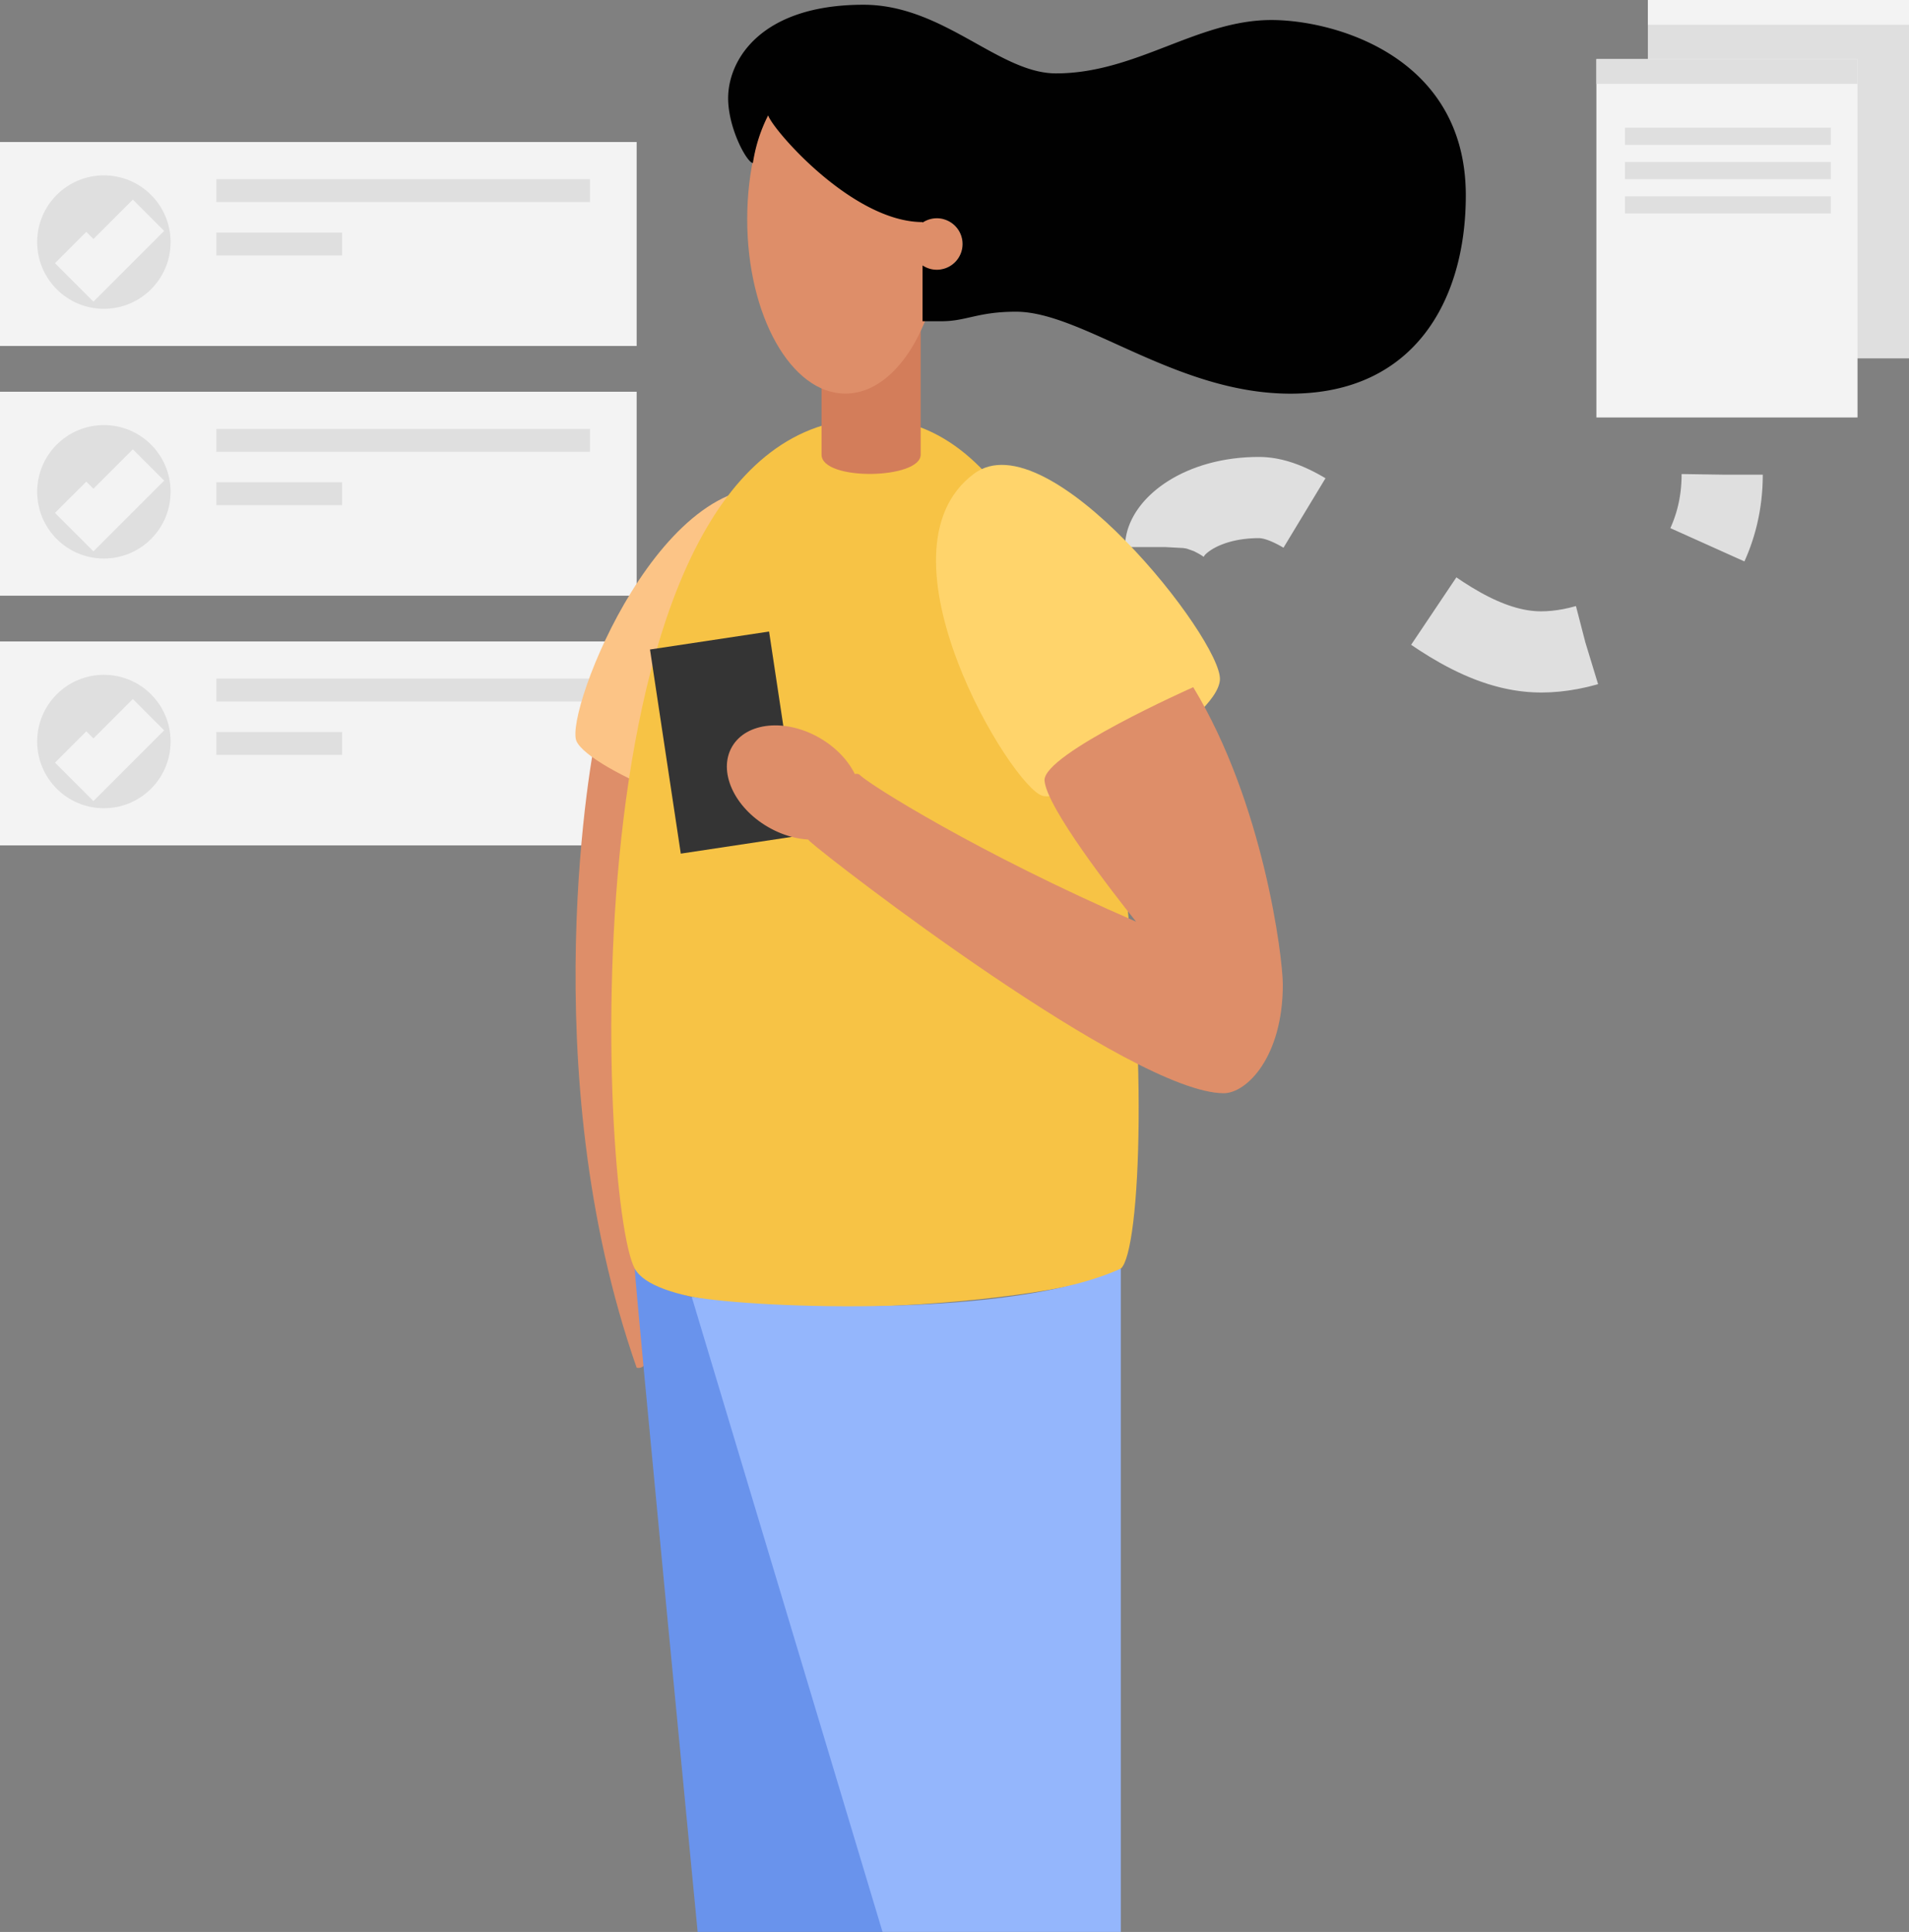 <svg xmlns="http://www.w3.org/2000/svg" width="258.651" height="261.75" viewBox="0 0 258.651 261.75"><rect x="0" y="0" width="258.651" height="261.75" fill="#808080" stroke="none"/><g transform="translate(-141 -142.5)" opacity="0.995"><g transform="translate(141 142.5)"><rect width="35.382" height="48.554" transform="translate(223.269)" fill="#dfdfdf"/><rect width="35.382" height="3.357" transform="translate(223.269)" fill="#f3f3f3"/><rect width="86.26" height="27.634" transform="translate(0 19.241)" fill="#f3f3f3"/><circle cx="9.039" cy="9.039" r="9.039" transform="translate(5.036 23.76)" fill="#dfdfdf"/><rect width="50.62" height="3.099" transform="translate(29.313 24.277)" fill="#dfdfdf"/><rect width="17.045" height="3.099" transform="translate(29.313 31.508)" fill="#dfdfdf"/><path d="M188.6,255.42l-7.461,7.461-3.086-3.089" transform="translate(-168.481 -226.257)" fill="none" stroke="#f3f3f3" stroke-miterlimit="10" stroke-width="6"/><rect width="86.26" height="27.634" transform="translate(0 53.073)" fill="#f3f3f3"/><circle cx="9.039" cy="9.039" r="9.039" transform="translate(5.036 57.593)" fill="#dfdfdf"/><rect width="50.62" height="3.099" transform="translate(29.313 58.109)" fill="#dfdfdf"/><rect width="17.045" height="3.099" transform="translate(29.313 65.341)" fill="#dfdfdf"/><path d="M188.6,386.42l-7.461,7.461-3.086-3.089" transform="translate(-168.481 -323.424)" fill="none" stroke="#f3f3f3" stroke-miterlimit="10" stroke-width="6"/><rect width="86.26" height="27.634" transform="translate(0 86.906)" fill="#f3f3f3"/><circle cx="9.039" cy="9.039" r="9.039" transform="translate(5.036 91.425)" fill="#dfdfdf"/><rect width="50.62" height="3.099" transform="translate(29.313 91.942)" fill="#dfdfdf"/><rect width="17.045" height="3.099" transform="translate(29.313 99.173)" fill="#dfdfdf"/><path d="M188.6,517.42l-7.461,7.459-3.086-3.086" transform="translate(-168.481 -420.592)" fill="none" stroke="#f3f3f3" stroke-miterlimit="10" stroke-width="6"/><rect width="35.382" height="48.554" transform="translate(216.296 8.006)" fill="#f3f3f3"/><rect width="35.382" height="3.357" transform="translate(216.296 8.006)" fill="#dfdfdf"/><rect width="27.892" height="2.324" transform="translate(220.17 17.304)" fill="#dfdfdf"/><rect width="27.892" height="2.324" transform="translate(220.17 21.952)" fill="#dfdfdf"/><rect width="27.892" height="2.324" transform="translate(220.17 26.601)" fill="#dfdfdf"/><path d="M752.5,401.314c0-2.583,4.649-6.715,12.655-6.715,9.814,0,23.244,20.919,38.223,20.919,10.331,0,24.535-8.523,24.535-24.018" transform="translate(-594.572 -327.192)" fill="none" stroke="#dfdfdf" stroke-miterlimit="10" stroke-width="11" stroke-dasharray="22"/></g><g transform="translate(218.957 143.146)"><path d="M445.795,527c-.517,1.808-8.781,45.454,5.424,86,2.324.517,2.066-5.94,2.066-5.94L450.7,551.535l1.291-20.919Z" transform="translate(-442.915 -428.343)" fill="#de8e68"/><path d="M507.574,897.876H482.523S474,809.808,474,808c1.55,1.55,1.291,2.066,7.748,3.874C485.622,816.006,513,884.7,513,884.7Z" transform="translate(-465.955 -636.771)" fill="#6893ec"/><path d="M472.024,398.654c12.069,3.453,2.539,40.318-1.929,43.406s-25.413-5.6-27.1-9.514S454.938,393.765,472.024,398.654Z" transform="translate(-442.851 -332.796)" fill="#fcc486"/><path d="M496.893,362c38.481,0,39.256,110.537,33.833,115.185s-60.95,9.039-65.857,0S455.054,362,496.893,362Z" transform="translate(-456.823 -305.957)" fill="#f7c344"/><path d="M637.2,387.569c10.072-7.49,33.574,22.469,33.316,27.892S650.63,432.248,646.5,431.215,622.939,398.173,637.2,387.569Z" transform="translate(-583.185 -324.036)" fill="#ffd46a"/><path d="M616.215,503c9.556,15.754,12.138,36.673,12.138,40.289,0,9.814-4.907,14.721-8.006,14.721-12.4,0-53.2-31.508-56.043-34.091s5.424-10.331,6.715-9.039,16.012,10.589,37.448,19.886c-3.1-3.874-12.138-15.5-12.4-19.111S616.215,503,616.215,503Z" transform="translate(-532.499 -410.542)" fill="#de8e68"/><rect width="16.317" height="27.97" transform="translate(10.111 87.35) rotate(-8.58)" fill="#333"/><ellipse cx="6.973" cy="9.685" rx="6.973" ry="9.685" transform="translate(17.737 106.568) rotate(-60)" fill="#de8e68"/><path d="M585.43,322.4c0,3.357-13.43,3.616-13.43,0V302h13.43Z" transform="translate(-538.646 -261.453)" fill="#d37c59"/><ellipse cx="13.301" cy="23.631" rx="13.301" ry="23.631" transform="translate(23.282 5.424)" fill="#de8e68"/><circle cx="3.487" cy="3.487" r="3.487" transform="translate(45.493 28.926)" fill="#de8e68"/><path d="M596.605,147.066c-10.072,0-18.337,7.231-29.184,7.231-7.748,0-15.238-9.3-26.085-9.3C527.391,145,523,152.49,523,157.655c0,4.132,2.583,8.781,3.357,8.781a21.09,21.09,0,0,1,2.066-6.457c.517,1.808,11.364,14.463,20.919,14.463v.072a3.487,3.487,0,1,1,0,5.8v7.562h2.583c3.357,0,4.907-1.291,10.072-1.291,9.039,0,21.694,11.105,37.19,11.105,16.787,0,23.76-12.655,23.76-26.859C622.948,151.973,605.128,147.066,596.605,147.066Z" transform="translate(-502.301 -145)"/><path d="M562.02,808v89.876H529.737L503.88,811.815C512.95,813.424,547.3,814.715,562.02,808Z" transform="translate(-488.119 -636.771)" fill="#94b6fc"/></g></g></svg>